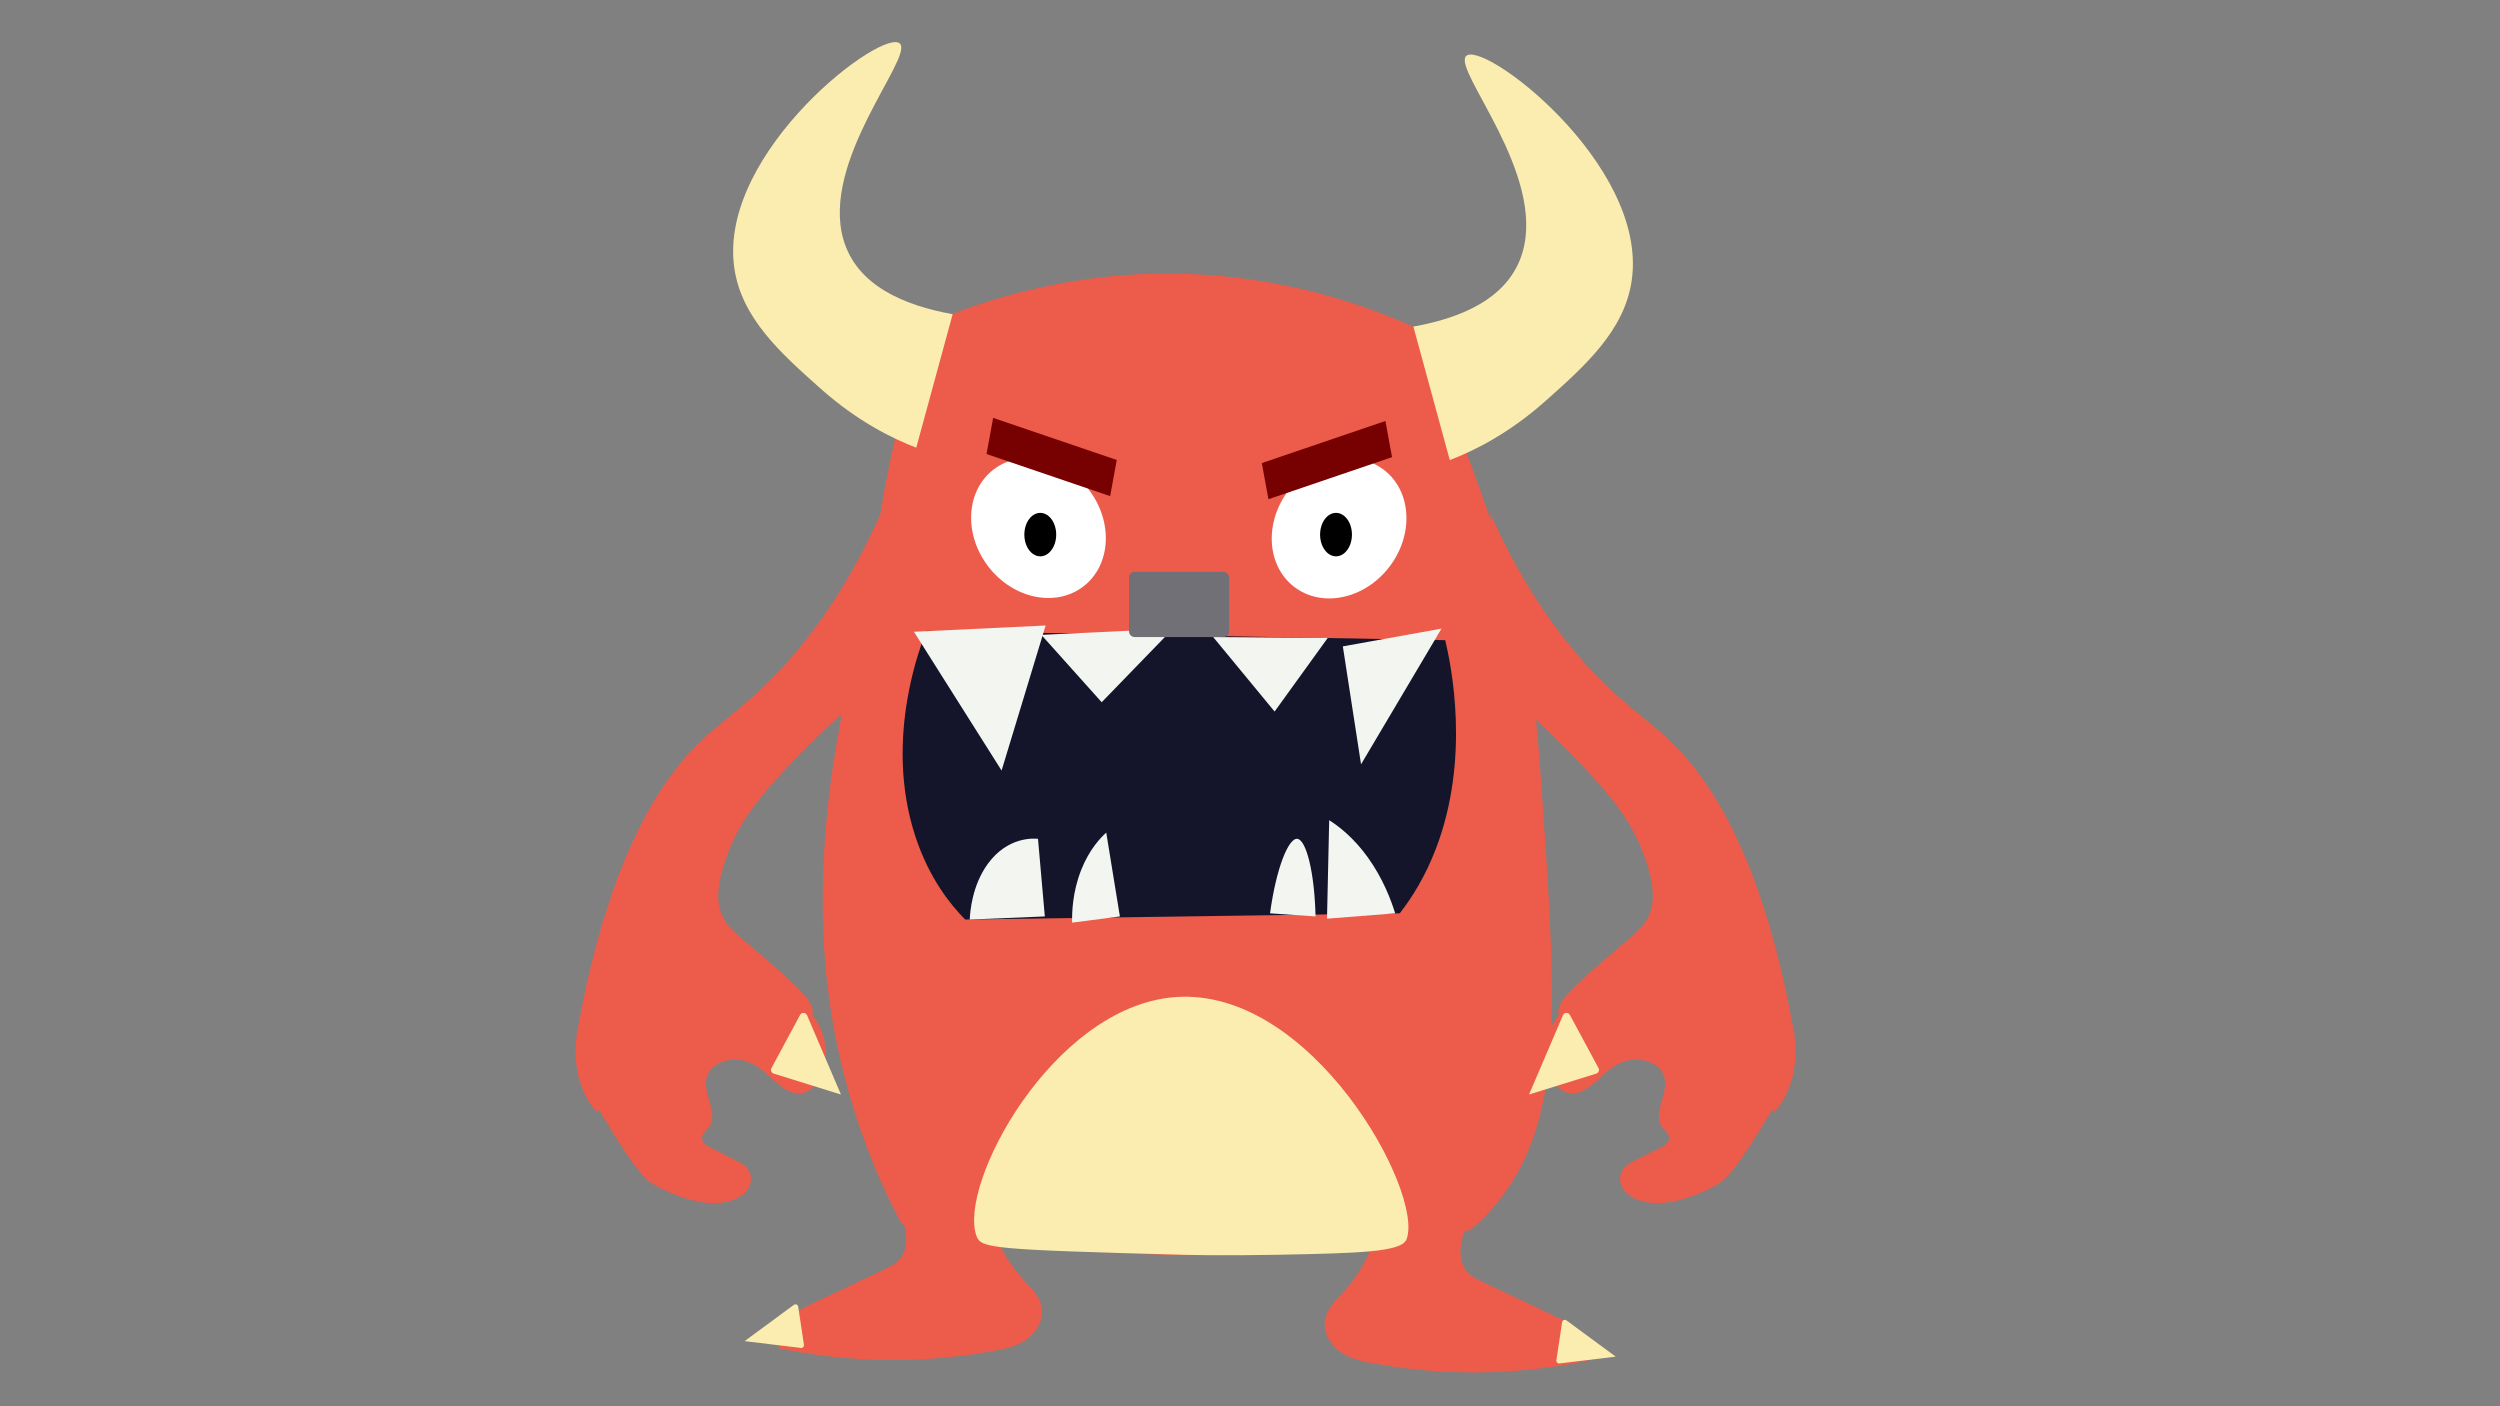 <?xml version="1.0" encoding="utf-8"?>
<!-- Generator: Adobe Illustrator 23.0.5, SVG Export Plug-In . SVG Version: 6.00 Build 0)  -->
<svg version="1.1" id="圖層_1" xmlns="http://www.w3.org/2000/svg" xmlns:xlink="http://www.w3.org/1999/xlink" x="0px" y="0px"
	 viewBox="0 0 1920 1080" style="enable-background:new 0 0 1920 1080;" xml:space="preserve">
<rect x="0" y="0" width="1920" height="1080" fill="#808080" stroke="none"/>
<style type="text/css">
	.st0{fill:#ED5B4B;}
	.st1{fill:#FFFFFF;}
	.st2{fill:#770101;}
	.st3{fill:#14152B;}
	.st4{fill:#F2F5F0;}
	.st5{fill:#FBEDAF;}
	.st6{fill:#717077;}
</style>
<g>
	<g>
		<path class="st0" d="M687.14,922.73c6.28,12.19,12.63,28.77,6.24,40.84c-3.15,5.95-8.55,8.67-13.64,11.08
			c-18.88,8.95-37.76,17.89-56.64,26.84c-6.04,2.86-12.22,5.83-17.2,11.3c-4.98,5.48-8.62,14.05-7.74,22.7
			c55.31,11.41,111.81,11.95,167.23,1.61c10.56-1.97,21.76-4.78,29.5-14.76c2.9-3.74,5.25-8.66,5.4-14.1
			c0.3-10.69-7.33-18.06-13.54-24.6c-12.14-12.78-21.76-29.99-27.57-49.36c-0.98-3.25-2.02-6.84-4.31-8.47
			c-1.49-1.06-3.24-1.08-4.92-1.07c-18.79,0.07-37.58,0.15-56.37,0.22"/>
	</g>
	<g>
		<path class="st0" d="M1130.52,932.27c-6.28,12.19-12.63,28.77-6.24,40.84c3.15,5.95,8.55,8.67,13.64,11.08
			c18.88,8.95,37.76,17.89,56.64,26.84c6.04,2.86,12.22,5.83,17.2,11.3s8.62,14.05,7.74,22.7c-55.31,11.41-111.81,11.95-167.23,1.61
			c-10.56-1.97-21.76-4.78-29.5-14.76c-2.9-3.74-5.25-8.66-5.4-14.1c-0.3-10.69,7.33-18.06,13.54-24.6
			c12.14-12.78,21.76-29.99,27.57-49.36c0.98-3.25,2.02-6.84,4.31-8.47c1.49-1.06,3.24-1.08,4.92-1.07
			c18.79,0.07,37.58,0.15,56.37,0.22"/>
	</g>
	<path class="st0" d="M1129.15,944.61c-67.66,12.81-147.1,21.44-235.87,19.07c-74.55-1.99-142-11.37-200.93-23.84
		c-42.25-79.56-53.81-152.73-57.66-190.73c-8.83-87.29,5.3-164.71,10.48-193.11c5.51-30.17,8.89-37.56,19.22-92.98
		c10.94-58.72,12.11-77.08,20.97-116.82c5.27-23.65,13.89-57.64,27.96-97.75c45.18-19.34,113.54-40.79,197.43-38.15
		c75.58,2.38,137.36,23.48,179.96,42.91c11.26,28.82,27.85,72.17,47.17,126.36c15.13,42.41,18.94,55,20.97,61.99
		c14.2,48.84,20.21,94.1,24.46,154.96c11.48,164.31,17.42,249.29-22.71,312.31C1149.1,926.9,1136.97,938.22,1129.15,944.61z"/>
	<g>
		
			<ellipse transform="matrix(0.793 -0.61 0.61 0.793 -82.158 569.953)" class="st1" cx="797.18" cy="405.81" rx="48.58" ry="56.59"/>
		<ellipse cx="798.93" cy="410.58" rx="12.23" ry="16.69"/>
	</g>
	<g>
		
			<ellipse transform="matrix(0.61 -0.793 0.793 0.61 79.651 973.322)" class="st1" cx="1027.81" cy="405.81" rx="56.59" ry="48.58"/>
		<ellipse cx="1026.06" cy="410.58" rx="12.23" ry="16.69"/>
	</g>
	<polygon class="st2" points="852.59,381.02 757.66,348.69 762.73,320.94 857.67,353.26 	"/>
	<polygon class="st2" points="974.15,383.4 1069.08,351.08 1064,323.32 969.07,355.64 	"/>
	<path class="st3" d="M1074.99,701.44c-111.24,1.59-222.48,3.18-333.72,4.77c-10.58-10.63-27.64-31.14-38.44-64.37
		c-24.35-74.92,4.79-147.84,8.74-157.35c132.79,2.38,265.58,4.77,398.36,7.15c4.63,19.66,19.37,90.49-6.99,159.73
		C1094.6,673.29,1084.18,689.68,1074.99,701.44z"/>
	<path class="st4" d="M769.22,591.77c11.28-37.13,22.56-74.26,33.83-111.39l-101.15,4.81C724.35,520.72,746.78,556.24,769.22,591.77
		z"/>
	<path class="st4" d="M846.1,539.32c18.27-18.85,36.53-37.7,54.8-56.55l-101.15,4.81C815.2,504.82,830.65,522.07,846.1,539.32z"/>
	<path class="st4" d="M978.89,546.47c13.61-18.85,27.21-37.7,40.82-56.55c-29.33-0.22-58.66-0.44-88-0.67
		C947.44,508.33,963.16,527.4,978.89,546.47z"/>
	<path class="st4" d="M1045.28,587c20.6-34.74,41.19-69.49,61.79-104.23c-25.26,4.55-50.51,9.09-75.77,13.64
		C1035.96,526.6,1040.62,556.8,1045.28,587z"/>
	<path class="st4" d="M797.18,644.22c-2.99-0.31-23.05-1.96-38.44,19.07c-12.36,16.89-13.74,37.53-13.98,42.91
		c19.22-0.79,38.44-1.59,57.66-2.38C800.67,683.95,798.93,664.09,797.18,644.22z"/>
	<path class="st4" d="M849.6,639.45c-4.41,3.97-12.98,12.85-19.22,28.61c-6.82,17.22-7.16,33.29-6.99,40.53
		c12.23-1.59,24.46-3.18,36.69-4.77C856.58,682.36,853.09,660.91,849.6,639.45z"/>
	<path class="st4" d="M996.36,644.22c-6.81-0.76-16.29,22.62-20.97,57.22c11.65,0.79,23.3,1.59,34.94,2.38
		C1009.58,669.73,1003.11,644.97,996.36,644.22z"/>
	<path class="st4" d="M1020.82,629.91c-0.56,25.21-1.12,50.42-1.68,75.63c17.45-1.37,34.9-2.74,52.35-4.11
		c-3.26-10.5-9.48-26.93-20.97-42.91C1039.57,643.28,1028.26,634.62,1020.82,629.91z"/>
	<path class="st5" d="M1125.65,43.43c10.78-14.97,140.15,81.94,127.55,171.65c-5.43,38.69-35.8,65.8-66.39,92.98
		c-28.27,25.11-54.9,38.19-73.38,45.3c-9.32-34.17-18.64-68.34-27.96-102.52c37.21-6.69,73.6-21.91,83.87-57.22
		C1186.8,133.57,1117.08,55.34,1125.65,43.43z"/>
	<path class="st5" d="M691.46,33.89c-10.78-14.97-140.15,81.94-127.55,171.65c5.43,38.69,35.8,65.8,66.39,92.98
		c28.27,25.11,54.9,38.19,73.38,45.3c9.32-34.17,18.64-68.34,27.96-102.52c-37.21-6.69-73.6-21.91-83.87-57.22
		C630.31,124.04,700.03,45.8,691.46,33.89z"/>
	<path class="st5" d="M1080.23,951.76c-3.76,9.84-35.76,10.67-99.59,11.92c-40.48,0.79-70.18,0.04-71.64,0
		c-148.15-3.96-155.52-5.03-159-14.3c-14.7-39.16,58.13-176.05,152.01-183.57C1007.51,757.35,1093.93,915.92,1080.23,951.76z"/>
	<path class="st6" d="M939.59,489.25h-68.17c-2.39,0-4.35-1.96-4.35-4.35v-41.36c0-2.39,1.96-4.35,4.35-4.35h68.17
		c2.39,0,4.35,1.96,4.35,4.35v41.36C943.94,487.29,941.99,489.25,939.59,489.25z"/>
	<g>
		<path class="st0" d="M458.22,854.02c-3.41-3.81-8.61-10.74-12.23-21.46c-6.93-20.51-2.99-39.9-1.75-45.3
			c24.15-131.33,64.34-191.34,97.84-221.72c19.11-17.32,47.02-34.95,80.37-78.67c26.31-34.49,43.58-68.92,54.16-92.98
			c-5.82,47.68-11.65,95.36-17.47,143.04c-18.68,16.33-33.98,31.24-45.43,42.91c-34.2,34.87-47.31,54.38-55.91,78.67
			c-7.75,21.9-6.5,32.62-5.24,38.15c3.15,13.85,11.94,19.62,27.96,33.38c29.25,25.12,44.84,38.51,43.68,47.68
			c-1.59,12.52-33.48,10.02-68.14,19.07C513.58,807.9,480.71,832.76,458.22,854.02z"/>
		<g>
			<path class="st0" d="M454.7,840.86c23.62,38.86,35.43,58.28,46.02,66.15c2.42,1.79,39.65,23.99,64.74,11.86
				c5.14-2.48,10.91-8.18,9.69-15.43c-0.91-5.4-5.24-8.11-9.05-10.04c-7.4-3.76-14.79-7.51-22.19-11.27c-3-1.52-6.59-4.25-6.27-8.6
				c0.31-4.18,3.99-5.98,6-9.17c5.89-9.34-4.51-23.14-2.8-35.24c1.08-7.67,6.8-12.43,12.3-14.61c9.83-3.89,20.72-2.54,29.86,3.71
				c10.98,7.51,20.85,22.14,33.01,19.83c10.94-2.08,18.16-18.94,16.48-33.84c-1.68-14.9-10.32-26.99-20.28-33.5
				c-9.97-6.51-21.19-8.3-32.19-9.62c-24.16-2.88-49.62-3.53-71.33,11.23c-9.48,6.45-5.51,6.67-24.09,22.18
				c-20.31,16.95-33.4,23.65-33.51,35.43C451.05,834.75,453.19,838.37,454.7,840.86z"/>
			<g>
				<path class="st0" d="M453.41,841.62c6.91,11.36,13.78,22.76,20.9,33.98c4.74,7.47,9.57,14.92,15.05,21.87
					c3.19,4.05,6.73,8.32,11.09,11.17c5.16,3.38,10.94,6,16.64,8.33c9.22,3.78,19.07,6.59,29.07,6.97
					c9.93,0.38,21.96-1.83,28.04-10.52c3.33-4.77,3.57-11.21-0.09-15.87c-1.63-2.08-3.84-3.61-6.15-4.86
					c-3.28-1.78-6.65-3.4-9.97-5.08c-3.55-1.8-7.1-3.61-10.65-5.41c-2.49-1.26-5.32-2.41-7.03-4.73c-1.65-2.23-1.43-4.98,0.19-7.14
					c1.57-2.09,3.69-3.66,4.92-6.02c2.51-4.84,1.5-10.47,0.22-15.51c-1.41-5.53-3.49-11.08-3.48-16.85
					c0.01-5.83,2.92-10.95,7.8-14.1c5-3.23,11.3-4.4,17.17-3.9c6.54,0.55,12.56,3.42,17.67,7.45c4.54,3.59,8.58,7.75,13.08,11.38
					c4.11,3.32,8.72,6.4,14.11,6.95c4.8,0.49,9.31-1.51,12.69-4.84c3.86-3.79,6.33-8.91,7.83-14.05c1.64-5.63,2.15-11.63,1.4-17.45
					c-1.53-11.91-7.56-23.24-16.83-30.93c-10.55-8.75-24.02-11.31-37.26-12.89c-13.08-1.55-26.34-2.41-39.44-0.59
					c-12.38,1.71-24.44,6.05-34.53,13.53c-4.32,3.2-7.55,7.45-11.37,11.19c-9.05,8.87-19.3,16.39-29.18,24.29
					c-6.17,4.93-14.02,10.84-15.44,19.17C448.96,832.4,450.72,837.2,453.41,841.62c1,1.65,3.6,0.14,2.59-1.51
					c-2.51-4.14-4.26-8.74-2.93-13.6c0.93-3.36,3.13-6.18,5.52-8.65c3.44-3.55,7.37-6.61,11.25-9.66c5.3-4.17,10.64-8.3,15.82-12.62
					c4.12-3.44,8.19-6.96,11.97-10.78c1.86-1.88,3.58-3.88,5.39-5.81c1.64-1.75,3.41-3.24,5.32-4.59
					c5.04-3.57,10.56-6.46,16.37-8.55c12.14-4.37,25.15-5.3,37.95-4.73c6.37,0.28,12.72,0.92,19.05,1.7
					c6.69,0.83,13.4,1.97,19.77,4.26c11.32,4.08,20.38,12.27,25.52,23.16c5.02,10.62,5.77,23.28,1.05,34.16
					c-1.91,4.39-4.81,8.79-9.15,11.08c-4.19,2.21-8.96,1.38-12.98-0.78c-10.18-5.46-16.76-15.85-27.38-20.71
					c-10.49-4.8-24.52-4.44-33.31,3.76c-4.26,3.97-6.31,9.5-6.06,15.28c0.25,5.69,2.17,11.11,3.57,16.58
					c1.19,4.66,2.33,10.19-0.66,14.43c-1.47,2.08-3.63,3.6-4.86,5.86c-1.32,2.42-1.43,5.33-0.25,7.83c1.1,2.31,3.2,4.04,5.38,5.28
					c3.14,1.78,6.46,3.3,9.68,4.94c3.4,1.73,6.81,3.46,10.21,5.19c2.6,1.32,5.41,2.53,7.67,4.41c4.48,3.72,4.98,9.67,1.69,14.37
					c-2.92,4.16-7.72,6.44-12.5,7.73c-9.64,2.6-19.99,1.18-29.46-1.48c-7.96-2.24-15.66-5.45-22.94-9.36
					c-1.69-0.91-3.42-1.82-5-2.91c-1.57-1.08-3.36-2.78-4.87-4.34c-4.81-4.96-8.83-10.68-12.7-16.38
					c-6.06-8.95-11.72-18.17-17.37-27.38c-3.6-5.88-7.18-11.77-10.76-17.67C455,838.46,452.4,839.96,453.41,841.62z"/>
			</g>
		</g>
	</g>
	<g>
		<path class="st0" d="M1362.78,854.02c3.41-3.81,8.61-10.74,12.23-21.46c6.93-20.51,2.99-39.9,1.75-45.3
			c-24.16-131.33-64.34-191.34-97.84-221.72c-19.11-17.32-47.02-34.95-80.37-78.67c-26.31-34.49-43.58-68.92-54.16-92.98
			c5.82,47.68,11.65,95.36,17.47,143.04c18.68,16.33,33.98,31.24,45.43,42.91c34.2,34.87,47.31,54.38,55.91,78.67
			c7.75,21.9,6.5,32.62,5.24,38.15c-3.15,13.85-11.94,19.62-27.96,33.38c-29.25,25.12-44.84,38.51-43.68,47.68
			c1.59,12.52,33.48,10.02,68.14,19.07C1307.42,807.9,1340.29,832.76,1362.78,854.02z"/>
		<g>
			<path class="st0" d="M1366.3,840.86c-23.62,38.86-35.43,58.28-46.02,66.15c-2.42,1.79-39.65,23.99-64.74,11.86
				c-5.14-2.48-10.91-8.18-9.69-15.43c0.91-5.4,5.24-8.11,9.05-10.04c7.4-3.76,14.79-7.51,22.19-11.27c3-1.52,6.59-4.25,6.27-8.6
				c-0.31-4.18-3.99-5.98-6-9.17c-5.89-9.34,4.51-23.14,2.8-35.24c-1.08-7.67-6.8-12.43-12.3-14.61
				c-9.83-3.89-20.72-2.54-29.86,3.71c-10.98,7.51-20.85,22.14-33.01,19.83c-10.94-2.08-18.16-18.94-16.48-33.84
				c1.68-14.9,10.32-26.99,20.28-33.5c9.97-6.51,21.19-8.3,32.19-9.62c24.16-2.88,49.62-3.53,71.33,11.23
				c9.48,6.45,5.51,6.67,24.09,22.18c20.31,16.95,33.4,23.65,33.51,35.43C1369.95,834.75,1367.81,838.37,1366.3,840.86z"/>
			<g>
				<path class="st0" d="M1365,840.1c-6.76,11.12-13.48,22.26-20.44,33.26c-4.63,7.31-9.32,14.63-14.64,21.47
					c-1.86,2.39-3.81,4.73-5.94,6.9c-1.49,1.52-3.23,3.16-4.78,4.21c-4.63,3.13-9.92,5.54-15.05,7.71
					c-8.87,3.74-18.36,6.64-28.01,7.23c-4.89,0.3-9.82-0.01-14.55-1.33c-4.89-1.37-9.78-3.81-12.58-8.23
					c-3.07-4.86-2.03-10.7,2.55-14.16c2.32-1.76,5.07-2.95,7.65-4.26c3.48-1.77,6.95-3.53,10.43-5.3c3.17-1.61,6.53-3.06,9.56-4.92
					c2.19-1.35,4.18-3.18,5.13-5.62c0.98-2.53,0.6-5.44-0.86-7.71c-1.36-2.11-3.47-3.61-4.81-5.73c-2.79-4.41-1.44-10.03-0.21-14.72
					c1.43-5.44,3.32-10.9,3.4-16.59c0.08-5.65-2.12-10.99-6.33-14.79c-4.28-3.86-9.92-5.84-15.59-6.48
					c-6.25-0.71-12.61,0.57-18.24,3.31c-5.28,2.58-9.69,6.57-14.02,10.48c-6.59,5.97-16.41,15.95-26.07,10.38
					c-4.2-2.43-7.04-6.87-8.85-11.26c-2.18-5.27-3.17-11.05-2.97-16.75c0.41-11.79,6.02-23.32,14.7-31.24
					c9.66-8.82,22.62-11.64,35.23-13.19c12.73-1.57,25.68-2.56,38.47-1.09c12.48,1.44,24.57,5.6,34.82,12.96
					c4.01,2.88,7.09,6.88,10.62,10.41c8.61,8.62,18.43,15.97,27.98,23.5c3.87,3.05,7.79,6.12,11.18,9.7
					c2.34,2.48,4.44,5.31,5.26,8.68C1369.19,831.65,1367.43,836.1,1365,840.1c-1,1.65,1.59,3.16,2.59,1.51
					c2.75-4.54,4.54-9.52,3.47-14.88c-0.72-3.64-2.8-6.82-5.21-9.57c-3.17-3.61-6.97-6.64-10.71-9.63
					c-5.26-4.18-10.6-8.26-15.79-12.53c-4.53-3.73-9.01-7.54-13.19-11.67c-2.01-1.99-3.87-4.11-5.79-6.19
					c-5.79-6.28-13.86-10.59-21.72-13.63c-12.27-4.73-25.6-5.93-38.66-5.49c-6.5,0.22-12.98,0.84-19.43,1.61
					c-6.81,0.82-13.65,1.82-20.2,3.96c-11.81,3.87-21.65,11.61-27.66,22.55c-5.9,10.75-7.65,23.59-3.99,35.37
					c2.88,9.29,9.98,19.61,21.01,18.1c5.33-0.73,9.91-3.98,13.96-7.32c4.45-3.67,8.49-7.84,13.07-11.35
					c5.2-3.99,11.33-6.7,17.93-7.09c5.84-0.34,12.06,0.97,16.92,4.33c4.83,3.33,7.41,8.61,7.24,14.45
					c-0.17,5.77-2.29,11.28-3.65,16.83c-1.23,5.01-2.07,10.69,0.7,15.36c1.34,2.27,3.56,3.8,4.97,6c1.44,2.24,1.27,4.95-0.46,6.98
					c-1.96,2.31-4.99,3.47-7.63,4.81c-3.55,1.8-7.1,3.61-10.65,5.41c-3.21,1.63-6.51,3.16-9.64,4.94c-2.22,1.26-4.29,2.8-5.83,4.85
					c-3.64,4.86-2.98,11.44,0.56,16.14c3.24,4.29,8.03,6.84,13.11,8.33c9.94,2.92,20.73,1.69,30.59-0.93
					c8.4-2.23,16.54-5.58,24.21-9.64c1.87-0.99,3.77-2,5.53-3.18c1.89-1.27,3.6-2.86,5.2-4.47c4.99-5.03,9.14-10.9,13.13-16.74
					c6.17-9.04,11.9-18.39,17.62-27.72c3.68-6,7.33-12.01,10.98-18.02C1368.6,839.96,1366,838.46,1365,840.1z"/>
			</g>
		</g>
	</g>
	<path class="st5" d="M645.85,840.59l-26.04-60.88c-0.98-2.29-4.17-2.43-5.35-0.24l-21.97,40.82c-0.89,1.65-0.05,3.69,1.73,4.24
		L645.85,840.59z"/>
	<path class="st5" d="M1174.3,840.59l26.04-60.88c0.98-2.29,4.17-2.43,5.35-0.24l21.97,40.82c0.89,1.65,0.05,3.69-1.73,4.24
		L1174.3,840.59z"/>
	<path class="st5" d="M571.85,1029.98l43.25,5.23c1.38,0.17,2.54-1.03,2.33-2.4l-4.42-29.3c-0.24-1.56-2.05-2.32-3.32-1.38
		L571.85,1029.98z"/>
	<path class="st5" d="M1240.87,1041.9l-43.25,5.23c-1.38,0.17-2.54-1.03-2.33-2.4l4.42-29.3c0.24-1.56,2.05-2.32,3.32-1.38
		L1240.87,1041.9z"/>
</g>
</svg>
